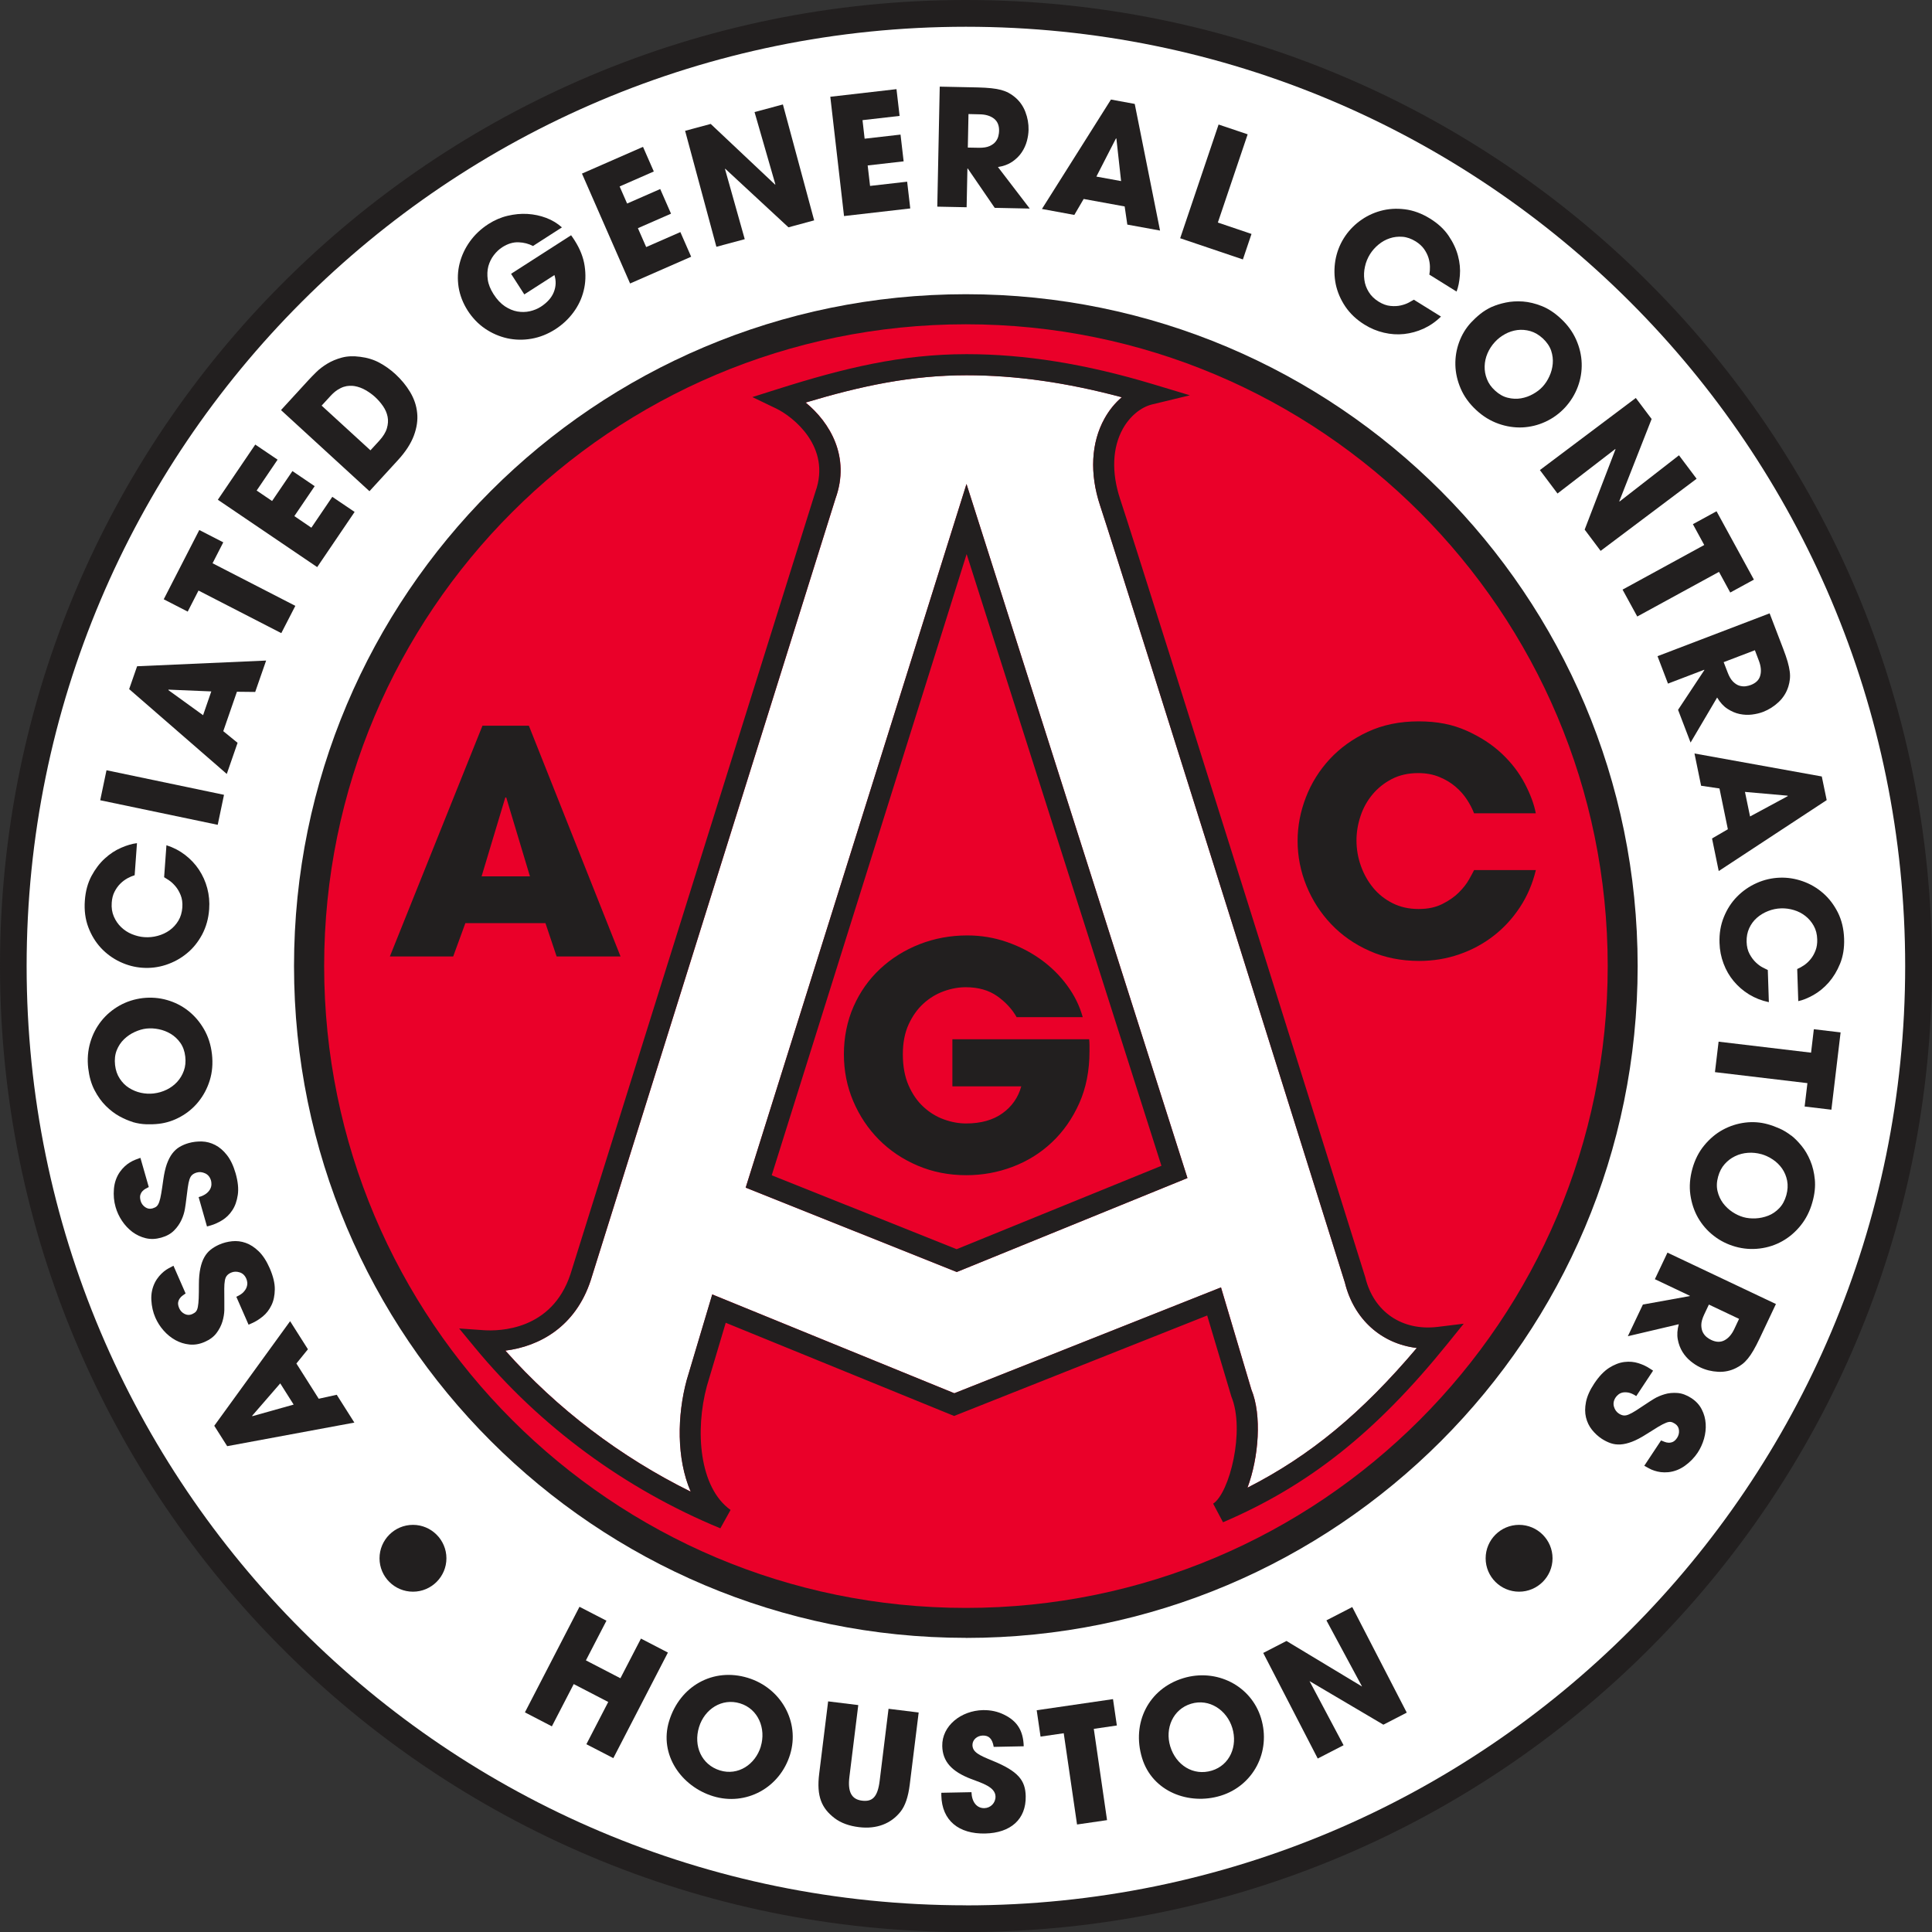 <?xml version="1.0" encoding="UTF-8"?><svg id="Layer_2" xmlns="http://www.w3.org/2000/svg" viewBox="0 0 291.69 291.7"><rect x="0" y="0" width="291.69" height="291.7" fill="#333333" stroke="none"/><defs><style>.cls-1{fill:#ea0029;}.cls-2{fill:#fff;}.cls-3{fill:#221f1f;}</style></defs><g id="Layer_1-2"><g><g><path class="cls-3" d="M145.83,291.7c80.56,0,145.86-65.3,145.86-145.85S226.39,0,145.83,0,0,65.3,0,145.85s65.29,145.85,145.83,145.85"/><path class="cls-2" d="M145.83,287.67c78.32,0,141.81-63.49,141.81-141.81S224.16,4.04,145.83,4.04,4.02,67.54,4.02,145.85s63.5,141.81,141.81,141.81"/><path class="cls-3" d="M145.83,247.29c56.02,0,101.42-45.41,101.42-101.43s-45.4-101.44-101.42-101.44S44.39,89.83,44.39,145.85s45.43,101.43,101.44,101.43"/><path class="cls-1" d="M145.83,242.76c53.52,0,96.9-43.39,96.9-96.91s-43.38-96.89-96.9-96.89S48.94,92.33,48.94,145.85s43.37,96.91,96.89,96.91"/><path class="cls-2" d="M213.9,203.51c-5.32-.64-9.48-4.31-10.85-9.86-.87-2.77-33.12-105.68-36.96-117.33-1.6-4.83-1.36-9.49,.67-13.14,.7-1.26,1.59-2.35,2.61-3.21-8.34-2.23-16.04-3.32-23.43-3.32-8.38,0-15.93,1.61-24.3,4.12,3.67,3.01,6.78,8.2,4.51,14.49l-36.97,118.07c-2.29,6.94-7.68,9.93-12.88,10.58,7.81,8.78,17.35,16.04,27.99,21.3-2.17-4.99-2.04-11.55-.61-16.84l3.86-12.94,36.55,14.92,40.26-15.98,4.59,15.43c1.59,3.85,1.12,10.2-.59,14.81,9.45-4.81,17.25-11.27,25.56-21.09Zm-69.46-11.47l-31.86-12.73,33.34-106.24,33.36,104.79-34.84,14.19Z"/><path class="cls-3" d="M108.77,230.75c-14.44-5.96-27.27-15.41-37.09-27.32l-2.36-2.86,3.7,.26c2.34,.16,10.3,.05,13.11-8.47l36.98-118.11c2.45-6.8-3.43-11.37-5.9-12.56l-3.62-1.74,3.83-1.21c9.98-3.16,18.65-5.27,28.51-5.27,8.8,0,18,1.48,28.1,4.52l5.62,1.69-5.71,1.38c-1.71,.42-3.36,1.79-4.41,3.67-1.59,2.85-1.74,6.61-.42,10.59,3.89,11.78,36.66,116.37,36.99,117.43l.03,.1c1.26,5.21,5.56,8.14,10.95,7.48l3.91-.48-2.48,3.07c-10.76,13.31-20.89,21.36-33.86,26.91l-1.49-2.81c2.46-1.59,4.86-11.05,2.75-16.17l-3.65-12.24-38.21,15.17-34.48-14.07-2.84,9.53c-1.82,6.72-1.18,15.34,3.57,18.73l-1.54,2.77Zm-32.48-26.84c7.81,8.78,17.35,16.04,27.99,21.3-2.17-4.99-2.04-11.55-.61-16.84l3.86-12.94,36.55,14.92,40.26-15.98,4.59,15.43c1.59,3.85,1.12,10.2-.59,14.81,9.45-4.81,17.25-11.27,25.56-21.09-5.32-.64-9.48-4.31-10.85-9.86-.87-2.77-33.12-105.68-36.96-117.33-1.6-4.83-1.36-9.49,.67-13.14,.7-1.26,1.59-2.35,2.6-3.21-8.34-2.23-16.04-3.32-23.43-3.32-8.38,0-15.93,1.61-24.3,4.12,3.67,3.01,6.78,8.2,4.51,14.49l-36.97,118.07c-2.29,6.94-7.68,9.93-12.88,10.58Zm68.15-11.87l-31.86-12.73,33.34-106.24,33.36,104.79-34.84,14.19Zm-27.93-14.6l27.92,11.16,30.92-12.59-29.41-92.36-29.43,93.8Z"/><g><path class="cls-3" d="M70.26,139.37l-1.84,5.04h-9.56l13.98-34.84h7.01l13.84,34.84h-9.65l-1.69-5.04h-12.1Zm2.45-7.06h7.3l-3.58-11.91h-.14l-3.58,11.91Z"/><path class="cls-3" d="M164.44,156.91c.03,.31,.05,.61,.05,.89v.94c0,2.92-.52,5.53-1.55,7.84-1.04,2.31-2.41,4.27-4.12,5.88-1.71,1.62-3.69,2.85-5.93,3.7-2.24,.85-4.58,1.27-6.99,1.27-2.64,0-5.08-.48-7.34-1.44-2.26-.96-4.21-2.27-5.86-3.93-1.65-1.66-2.94-3.6-3.88-5.81-.94-2.21-1.41-4.57-1.41-7.09s.49-5.01,1.46-7.2c.97-2.2,2.31-4.09,4-5.67,1.69-1.58,3.67-2.83,5.93-3.72,2.26-.89,4.68-1.34,7.25-1.34,2.07,0,4.06,.33,5.96,.99,1.9,.66,3.62,1.55,5.16,2.66,1.54,1.11,2.86,2.42,3.95,3.91,1.1,1.49,1.88,3.08,2.35,4.78h-9.98c-.69-1.22-1.67-2.28-2.94-3.18-1.27-.89-2.85-1.34-4.73-1.34-1.1,0-2.21,.2-3.34,.61-1.13,.41-2.15,1.03-3.06,1.86-.91,.83-1.66,1.88-2.24,3.15-.58,1.27-.87,2.77-.87,4.5,0,1.82,.29,3.39,.87,4.71,.58,1.32,1.33,2.4,2.26,3.25,.93,.85,1.95,1.48,3.08,1.88,1.13,.41,2.24,.61,3.34,.61,2.23,0,4.06-.51,5.48-1.53,1.43-1.02,2.38-2.38,2.85-4.07h-10.4v-7.11h20.67Z"/><path class="cls-3" d="M231.88,131.37c-.5,2.07-1.31,3.95-2.42,5.63-1.11,1.68-2.44,3.12-3.98,4.31-1.54,1.19-3.26,2.12-5.18,2.78-1.91,.66-3.92,.99-6.03,.99-2.73,0-5.23-.5-7.49-1.51-2.26-1-4.19-2.35-5.79-4.03-1.6-1.68-2.85-3.61-3.74-5.79-.89-2.18-1.34-4.45-1.34-6.8,0-2.23,.42-4.42,1.25-6.57,.83-2.15,2.03-4.07,3.6-5.77,1.57-1.69,3.48-3.07,5.74-4.12,2.26-1.05,4.82-1.58,7.67-1.58s5.15,.47,7.25,1.41c2.1,.94,3.88,2.1,5.34,3.48,1.46,1.38,2.61,2.89,3.46,4.52,.85,1.63,1.4,3.12,1.65,4.47h-9.32c-.25-.66-.6-1.34-1.06-2.05-.46-.71-1.03-1.36-1.72-1.95-.69-.6-1.51-1.09-2.45-1.48-.94-.39-2.01-.59-3.2-.59-1.51,0-2.83,.3-3.98,.89-1.15,.6-2.12,1.37-2.92,2.33-.8,.96-1.41,2.05-1.81,3.27-.41,1.22-.61,2.45-.61,3.67,0,1.32,.22,2.6,.66,3.84,.44,1.24,1.06,2.35,1.86,3.32,.8,.97,1.78,1.75,2.94,2.33,1.16,.58,2.46,.87,3.91,.87s2.57-.25,3.58-.75c1-.5,1.84-1.08,2.5-1.74,.66-.66,1.17-1.31,1.53-1.95,.36-.64,.62-1.12,.78-1.44h9.32Z"/></g><g><path class="cls-3" d="M48.12,211.18l2.72-.6,2.66,4.2-19.2,3.56-1.95-3.08,11.45-15.79,2.69,4.24-1.74,2.15,3.37,5.32Zm-3.78,.89l-2.03-3.21-4.24,4.89v.02l.04,.04,6.23-1.75Z"/><path class="cls-3" d="M28.01,195.29c-.12,.09-.27,.19-.44,.31-.17,.12-.32,.27-.44,.45s-.21,.39-.24,.62c-.03,.24,.03,.52,.17,.85,.16,.37,.43,.66,.8,.85,.37,.19,.75,.21,1.14,.04,.25-.11,.45-.24,.58-.39,.13-.15,.23-.38,.29-.7s.11-.75,.13-1.3c.02-.54,.03-1.26,.03-2.15,0-.93,.08-1.72,.22-2.38,.14-.66,.34-1.22,.6-1.68s.58-.84,.96-1.14c.38-.3,.81-.55,1.28-.76,.61-.27,1.27-.44,1.96-.51,.69-.07,1.37,.01,2.05,.25,.68,.24,1.33,.66,1.96,1.27,.63,.61,1.18,1.46,1.66,2.55,.52,1.2,.78,2.26,.77,3.19-.01,.93-.18,1.74-.51,2.41-.33,.68-.76,1.24-1.3,1.68-.54,.44-1.08,.78-1.61,1.01l-.54,.24-1.85-4.22c.48-.21,.84-.44,1.08-.7,.24-.26,.41-.52,.49-.78,.08-.26,.11-.5,.08-.71-.03-.22-.08-.39-.14-.53-.22-.51-.56-.83-1.03-.97-.46-.14-.88-.12-1.27,.05-.27,.12-.48,.27-.63,.45-.15,.18-.26,.43-.31,.75-.06,.32-.09,.73-.09,1.23,0,.5,0,1.13,.01,1.89,.01,.35,0,.8,0,1.35-.02,.55-.11,1.12-.29,1.72-.18,.59-.47,1.17-.89,1.73s-1.01,1-1.79,1.34c-.78,.34-1.54,.47-2.3,.39-.76-.08-1.46-.3-2.13-.67-.66-.37-1.25-.85-1.77-1.44-.52-.59-.93-1.24-1.24-1.94-.36-.82-.56-1.71-.61-2.66-.05-.95,.13-1.83,.54-2.65,.19-.37,.41-.69,.64-.96,.23-.27,.47-.5,.71-.7,.24-.2,.49-.36,.73-.49s.48-.26,.72-.38l1.84,4.2Z"/><path class="cls-3" d="M22.48,179.21c-.13,.07-.29,.16-.48,.25-.18,.1-.35,.22-.5,.39-.15,.16-.25,.36-.32,.59-.06,.23-.04,.52,.05,.86,.11,.39,.34,.71,.68,.95s.72,.31,1.12,.19c.27-.08,.48-.18,.62-.31,.15-.13,.28-.35,.39-.66s.21-.73,.3-1.27,.2-1.25,.32-2.13c.13-.92,.31-1.7,.53-2.33,.23-.63,.5-1.16,.82-1.58,.32-.42,.69-.76,1.1-1,.41-.24,.87-.44,1.37-.58,.64-.18,1.31-.26,2.01-.24,.69,.02,1.36,.2,2,.53s1.23,.83,1.77,1.52,.98,1.6,1.31,2.75c.36,1.26,.47,2.35,.33,3.27-.14,.92-.41,1.7-.83,2.32-.41,.63-.92,1.12-1.51,1.49-.59,.36-1.17,.63-1.74,.79l-.57,.16-1.26-4.43c.5-.14,.89-.33,1.17-.55,.28-.22,.47-.46,.59-.7s.17-.48,.17-.7c0-.22-.02-.4-.06-.54-.15-.53-.45-.9-.89-1.1-.44-.2-.86-.24-1.27-.12-.28,.08-.51,.2-.69,.36-.18,.16-.31,.39-.41,.7-.1,.31-.18,.71-.25,1.21-.07,.5-.15,1.12-.24,1.88-.04,.35-.1,.8-.19,1.34-.09,.54-.26,1.1-.52,1.66s-.62,1.1-1.11,1.59c-.49,.5-1.14,.86-1.96,1.09-.82,.23-1.59,.26-2.33,.08-.74-.18-1.41-.5-2.02-.95-.6-.46-1.12-1.01-1.56-1.67s-.76-1.35-.97-2.09c-.25-.86-.33-1.77-.25-2.72,.08-.95,.37-1.8,.89-2.56,.24-.34,.5-.63,.76-.87s.53-.44,.8-.6c.27-.16,.53-.29,.79-.39,.26-.1,.51-.19,.76-.28l1.26,4.4Z"/><path class="cls-3" d="M20.06,169.4c-.61-.18-1.28-.46-2-.85-.72-.39-1.41-.92-2.07-1.57-.66-.65-1.23-1.45-1.72-2.39-.49-.94-.8-2.04-.95-3.3-.16-1.38-.05-2.68,.31-3.91s.93-2.31,1.68-3.25c.75-.94,1.67-1.71,2.75-2.32,1.08-.6,2.25-.97,3.49-1.12,1.25-.14,2.47-.05,3.66,.29,1.19,.34,2.26,.88,3.21,1.63,.95,.75,1.74,1.67,2.38,2.78,.64,1.11,1.04,2.36,1.2,3.76,.16,1.41,.05,2.73-.33,3.96-.38,1.23-.96,2.3-1.71,3.23-.75,.93-1.65,1.68-2.7,2.26-1.04,.58-2.14,.94-3.29,1.07-.6,.07-1.23,.09-1.89,.07-.66-.02-1.34-.13-2.04-.33Zm3.13-4.31c.7-.08,1.35-.27,1.97-.57,.61-.3,1.14-.69,1.59-1.18,.45-.49,.78-1.05,1.01-1.69,.23-.64,.3-1.35,.21-2.13-.09-.81-.34-1.5-.74-2.07s-.89-1.02-1.45-1.36c-.57-.34-1.17-.57-1.81-.7-.64-.13-1.25-.16-1.84-.1s-1.18,.24-1.78,.51c-.6,.27-1.14,.64-1.62,1.1-.48,.46-.85,1.02-1.11,1.67-.26,.66-.34,1.4-.25,2.22,.09,.8,.33,1.48,.71,2.06s.84,1.05,1.4,1.4,1.15,.6,1.8,.74c.65,.14,1.29,.17,1.92,.1Z"/><path class="cls-3" d="M25.12,127.61c1.06,.34,2,.83,2.83,1.47,.83,.64,1.53,1.38,2.09,2.23s.98,1.77,1.25,2.79,.37,2.07,.29,3.16c-.1,1.42-.46,2.69-1.06,3.83-.61,1.13-1.37,2.09-2.31,2.85-.93,.77-1.98,1.34-3.15,1.73-1.16,.38-2.36,.53-3.58,.44-1.16-.08-2.28-.38-3.36-.89-1.08-.51-2.04-1.21-2.86-2.08-.82-.88-1.46-1.92-1.92-3.13-.46-1.21-.64-2.56-.53-4.04,.1-1.42,.44-2.65,1-3.71,.57-1.06,1.24-1.94,2.01-2.64,.77-.71,1.6-1.25,2.48-1.63s1.67-.61,2.38-.69l-.35,4.84c-.35,.11-.72,.26-1.1,.47s-.74,.48-1.08,.82c-.34,.34-.62,.74-.86,1.21-.24,.47-.38,1.02-.42,1.64-.06,.78,.05,1.48,.32,2.1,.27,.62,.63,1.15,1.1,1.6,.47,.45,1.01,.81,1.63,1.06s1.25,.41,1.88,.45c.68,.05,1.36-.02,2.02-.2,.66-.18,1.26-.46,1.79-.84,.53-.38,.97-.86,1.32-1.44,.35-.58,.54-1.25,.6-2,.05-.72-.04-1.34-.26-1.88-.22-.54-.49-.99-.81-1.36-.32-.37-.64-.66-.96-.87-.32-.21-.56-.36-.72-.46l.35-4.84Z"/><path class="cls-3" d="M15.13,120.82l.95-4.53,17.74,3.71-.95,4.53-17.74-3.71Z"/><path class="cls-3" d="M33.71,110.39l2.16,1.76-1.63,4.7-14.74-12.81,1.2-3.45,19.48-.86-1.65,4.74-2.76-.03-2.06,5.95Zm-3.05-2.41l1.24-3.59-6.46-.27v.02l-.02,.05,5.24,3.79Z"/><path class="cls-3" d="M29.97,89.16l-1.63,3.18-3.62-1.86,5.37-10.46,3.62,1.86-1.62,3.16,12.5,6.43-2.12,4.12-12.5-6.43Z"/><path class="cls-3" d="M32.89,75.45l5.65-8.33,3.37,2.28-3.16,4.66,2.33,1.58,3.07-4.52,3.36,2.28-3.07,4.52,2.57,1.75,3.16-4.66,3.37,2.28-5.65,8.33-15-10.17Z"/><path class="cls-3" d="M42.43,61.91l4.05-4.42c.34-.37,.75-.8,1.24-1.28,.48-.48,1.05-.91,1.69-1.3s1.38-.7,2.2-.92c.82-.22,1.74-.26,2.77-.12,1.06,.13,2.02,.42,2.88,.88,.86,.46,1.66,1.03,2.4,1.7,.91,.84,1.67,1.75,2.26,2.74,.59,.99,.95,2.03,1.06,3.13,.12,1.1-.05,2.26-.5,3.46-.45,1.2-1.25,2.44-2.41,3.7l-4.29,4.68-13.36-12.25Zm13.49,6.09l1.34-1.46c.58-.64,.97-1.26,1.15-1.87,.18-.61,.22-1.19,.11-1.75-.11-.56-.34-1.09-.69-1.6-.35-.51-.76-.98-1.23-1.41-.39-.35-.84-.68-1.37-.99-.53-.31-1.09-.52-1.7-.63-.23-.04-.49-.05-.77-.04s-.58,.06-.88,.16-.62,.26-.95,.47c-.33,.22-.67,.51-1.01,.88l-1.36,1.48,7.37,6.75Z"/><path class="cls-3" d="M86.21,35.5c.1,.13,.19,.25,.27,.38,.08,.12,.17,.26,.27,.41,.82,1.28,1.33,2.57,1.52,3.87,.19,1.3,.15,2.55-.15,3.73-.29,1.19-.81,2.28-1.56,3.29-.74,1-1.65,1.84-2.7,2.52-1.15,.74-2.36,1.22-3.62,1.44-1.26,.22-2.48,.19-3.67-.07-1.19-.27-2.3-.75-3.33-1.45-1.03-.7-1.9-1.61-2.61-2.7-.73-1.14-1.19-2.33-1.39-3.56-.19-1.24-.14-2.44,.16-3.61s.81-2.27,1.55-3.3c.74-1.03,1.67-1.9,2.8-2.63,.91-.58,1.87-1,2.89-1.24,1.02-.24,2.02-.34,3-.28,.99,.06,1.93,.26,2.83,.6,.9,.34,1.69,.82,2.37,1.43l-4.37,2.81c-.65-.34-1.37-.53-2.18-.56-.81-.03-1.62,.21-2.45,.74-.48,.31-.91,.71-1.29,1.21-.38,.5-.65,1.06-.82,1.67-.16,.62-.19,1.29-.09,2.01,.1,.72,.4,1.46,.88,2.21,.51,.8,1.08,1.4,1.7,1.82,.62,.41,1.26,.68,1.9,.79,.64,.11,1.27,.1,1.88-.04s1.15-.36,1.64-.67c.97-.63,1.63-1.36,1.97-2.21,.34-.85,.37-1.71,.1-2.58l-4.55,2.92-2-3.11,9.05-5.81Z"/><path class="cls-3" d="M87.86,26.21l9.22-4.04,1.63,3.72-5.16,2.26,1.13,2.58,5-2.19,1.63,3.72-5,2.19,1.25,2.85,5.16-2.26,1.63,3.72-9.22,4.04-7.27-16.6Z"/><path class="cls-3" d="M103.44,19.75l3.86-1.04,9.73,9.17,.03-.06-3.14-10.9,4.28-1.15,4.72,17.5-3.88,1.05-9.54-8.84-.04,.04,2.98,10.59-4.28,1.15-4.72-17.5Z"/><path class="cls-3" d="M125.35,14.61l10-1.15,.47,4.04-5.6,.64,.32,2.8,5.42-.62,.47,4.04-5.43,.62,.36,3.09,5.6-.64,.47,4.04-10,1.15-2.07-18Z"/><path class="cls-3" d="M141.88,13.08l5.73,.12c.8,.02,1.48,.06,2.05,.12,.57,.06,1.07,.15,1.49,.26,.42,.12,.79,.26,1.11,.43,.32,.17,.62,.37,.91,.61,.74,.6,1.28,1.35,1.63,2.25,.35,.9,.51,1.81,.49,2.74-.01,.52-.09,1.08-.25,1.68-.16,.6-.42,1.17-.78,1.71s-.84,1.01-1.43,1.42c-.59,.4-1.31,.67-2.16,.8l4.8,6.27-5.29-.11-4.07-5.94h-.05l-.12,5.85-4.43-.09,.37-18.12Zm4.24,9.2l1.64,.03c.69,.01,1.23-.07,1.63-.25,.4-.18,.71-.4,.92-.67,.21-.27,.35-.54,.42-.84s.11-.55,.11-.78c.02-.83-.24-1.45-.78-1.87-.54-.41-1.26-.63-2.15-.64l-1.69-.04-.1,5.04Z"/><path class="cls-3" d="M163.61,30.04l-1.41,2.41-4.89-.9,10.42-16.52,3.59,.66,3.82,19.12-4.94-.9-.4-2.74-6.19-1.13Zm1.92-3.38l3.73,.68-.71-6.43h-.07l-2.95,5.75Z"/><path class="cls-3" d="M183.98,18.8l4.39,1.48-4.5,13.32,5.08,1.72-1.3,3.85-9.47-3.2,5.8-17.17Z"/><path class="cls-3" d="M217.55,47.8c-.79,.78-1.67,1.38-2.62,1.82-.95,.43-1.93,.7-2.94,.81s-2.02,.04-3.05-.2c-1.03-.24-2-.64-2.93-1.22-1.21-.75-2.17-1.66-2.89-2.72-.72-1.07-1.2-2.19-1.45-3.37-.24-1.18-.26-2.38-.06-3.59,.21-1.21,.63-2.33,1.28-3.37,.61-.98,1.4-1.84,2.36-2.56s2.02-1.24,3.18-1.56c1.16-.32,2.38-.4,3.67-.24,1.29,.16,2.56,.63,3.82,1.41,1.21,.75,2.14,1.62,2.81,2.62,.67,.99,1.14,2,1.4,3.01,.27,1.01,.36,1.99,.28,2.95s-.24,1.76-.5,2.43l-4.11-2.56c.07-.36,.1-.76,.09-1.2s-.08-.88-.22-1.34c-.14-.45-.37-.9-.67-1.33-.31-.43-.73-.81-1.25-1.14-.67-.41-1.33-.65-2-.7-.67-.05-1.31,.02-1.93,.23-.62,.2-1.18,.52-1.7,.95-.52,.43-.94,.91-1.28,1.45-.36,.58-.62,1.21-.76,1.88-.15,.67-.18,1.33-.09,1.98,.08,.65,.3,1.26,.66,1.84,.35,.58,.85,1.06,1.49,1.46,.61,.38,1.21,.6,1.79,.65,.58,.06,1.11,.03,1.58-.08,.47-.11,.88-.26,1.21-.44,.34-.19,.58-.33,.74-.42l4.12,2.56Z"/><path class="cls-3" d="M225.26,46.33c.58-.27,1.27-.48,2.07-.65,.8-.17,1.67-.22,2.59-.16,.93,.07,1.88,.3,2.86,.69s1.94,1.02,2.87,1.89c1.02,.94,1.79,2,2.31,3.17,.52,1.17,.8,2.36,.84,3.56,.04,1.21-.15,2.39-.58,3.55-.43,1.16-1.07,2.2-1.92,3.13-.85,.92-1.84,1.64-2.96,2.16-1.12,.52-2.29,.8-3.49,.86-1.21,.05-2.41-.13-3.62-.56-1.21-.43-2.33-1.11-3.36-2.07-1.04-.96-1.82-2.04-2.33-3.22-.51-1.18-.78-2.37-.81-3.56-.03-1.19,.16-2.35,.57-3.47,.41-1.12,1.01-2.11,1.8-2.96,.41-.44,.87-.87,1.39-1.29,.51-.41,1.1-.77,1.76-1.08Zm.44,5.3c-.48,.52-.85,1.09-1.12,1.72-.27,.63-.41,1.27-.43,1.93-.02,.66,.09,1.31,.34,1.94,.24,.64,.65,1.22,1.23,1.75,.6,.55,1.24,.92,1.92,1.08,.68,.17,1.34,.2,1.99,.09s1.26-.33,1.83-.65c.57-.32,1.06-.69,1.45-1.12s.74-.95,1.01-1.55c.28-.6,.45-1.23,.51-1.89,.06-.66-.02-1.33-.24-1.99-.23-.67-.65-1.28-1.26-1.85-.59-.54-1.22-.91-1.88-1.1-.67-.19-1.32-.24-1.97-.16-.65,.09-1.27,.29-1.85,.61-.58,.32-1.09,.71-1.52,1.18Z"/><path class="cls-3" d="M246.96,60.07l2.4,3.19-4.89,12.44h.07l8.95-6.96,2.66,3.54-14.49,10.89-2.41-3.21,4.66-12.14-.05-.02-8.71,6.71-2.66-3.54,14.49-10.89Z"/><path class="cls-3" d="M257.3,82.28l-1.71-3.14,3.57-1.95,5.64,10.32-3.57,1.95-1.7-3.12-12.34,6.74-2.22-4.06,12.34-6.74Z"/><path class="cls-3" d="M267.17,92.59l2.05,5.35c.29,.75,.51,1.4,.67,1.95s.26,1.04,.32,1.48,.06,.83,.02,1.19c-.04,.36-.11,.71-.22,1.07-.28,.91-.77,1.7-1.47,2.36s-1.49,1.16-2.35,1.49c-.49,.19-1.04,.32-1.66,.4-.62,.08-1.24,.05-1.88-.08-.64-.13-1.25-.4-1.85-.79-.6-.39-1.11-.96-1.55-1.7l-4.01,6.8-1.89-4.94,3.97-6-.02-.05-5.47,2.09-1.58-4.14,16.93-6.47Zm-6.93,7.39l.59,1.53c.24,.64,.52,1.11,.84,1.42s.64,.51,.96,.6c.32,.09,.64,.12,.93,.08,.3-.04,.55-.11,.77-.19,.78-.3,1.26-.77,1.43-1.43,.18-.65,.11-1.4-.21-2.24l-.6-1.58-4.71,1.8Z"/><path class="cls-3" d="M259.59,119.04l-2.76-.41-1-4.87,19.22,3.47,.74,3.57-16.3,10.71-1.01-4.92,2.39-1.39-1.27-6.17Zm3.86,.51l.77,3.72,5.69-3.07v-.02l-.02-.05-6.44-.57Z"/><path class="cls-3" d="M267.03,151.3c-1.08-.23-2.07-.62-2.97-1.17-.89-.55-1.66-1.22-2.31-2-.65-.78-1.16-1.66-1.53-2.65-.37-.98-.58-2.02-.61-3.12-.05-1.42,.17-2.73,.66-3.92,.48-1.19,1.15-2.22,2-3.08,.85-.86,1.83-1.54,2.95-2.04,1.12-.5,2.29-.77,3.51-.81,1.16-.04,2.3,.14,3.44,.54s2.15,.99,3.06,1.78c.91,.79,1.65,1.76,2.24,2.92,.58,1.16,.9,2.48,.95,3.96,.05,1.42-.16,2.68-.61,3.79-.45,1.11-1.03,2.05-1.72,2.84-.69,.78-1.46,1.41-2.29,1.88-.84,.47-1.6,.78-2.3,.93l-.16-4.85c.34-.14,.69-.34,1.05-.58,.36-.25,.69-.56,.99-.93,.3-.37,.54-.8,.73-1.3s.27-1.05,.25-1.67c-.02-.78-.2-1.47-.53-2.05-.33-.59-.75-1.08-1.26-1.48-.51-.4-1.09-.7-1.73-.89-.64-.19-1.28-.28-1.92-.26-.69,.02-1.35,.16-1.98,.41-.64,.25-1.2,.59-1.69,1.02-.49,.43-.88,.96-1.16,1.57-.28,.61-.41,1.3-.39,2.05,.02,.72,.17,1.33,.45,1.85s.6,.94,.95,1.27c.35,.33,.7,.59,1.04,.76,.34,.18,.59,.3,.76,.38l.16,4.85Z"/><path class="cls-3" d="M273.43,158.94l.42-3.55,4.04,.48-1.39,11.67-4.04-.48,.42-3.53-13.96-1.66,.55-4.6,13.96,1.66Z"/><path class="cls-3" d="M270.46,171.45c.5,.39,1.01,.91,1.53,1.54,.52,.63,.96,1.38,1.32,2.24,.36,.85,.59,1.81,.69,2.86,.1,1.05-.02,2.19-.37,3.42-.37,1.34-.96,2.5-1.76,3.5-.8,1-1.73,1.79-2.78,2.38-1.05,.59-2.19,.96-3.42,1.11-1.23,.15-2.45,.06-3.66-.28s-2.31-.89-3.28-1.65c-.98-.76-1.76-1.67-2.36-2.71-.6-1.05-.98-2.21-1.16-3.47s-.07-2.58,.3-3.93c.38-1.37,.98-2.55,1.8-3.54,.82-.99,1.75-1.78,2.8-2.35,1.05-.57,2.17-.93,3.35-1.08,1.18-.15,2.33-.06,3.45,.25,.58,.16,1.17,.38,1.78,.65s1.19,.63,1.76,1.07Zm-4.52,2.81c-.68-.19-1.36-.26-2.04-.21-.68,.05-1.32,.21-1.92,.5-.6,.28-1.12,.68-1.58,1.19s-.79,1.14-1,1.9c-.22,.79-.25,1.52-.09,2.2,.16,.68,.44,1.28,.83,1.81,.4,.53,.87,.97,1.41,1.33s1.1,.62,1.66,.78,1.18,.22,1.84,.19c.66-.03,1.3-.17,1.92-.41,.62-.24,1.17-.62,1.66-1.13,.49-.51,.84-1.16,1.07-1.97,.21-.77,.25-1.5,.12-2.18-.13-.68-.39-1.29-.76-1.83-.38-.54-.84-.99-1.39-1.36-.55-.37-1.13-.64-1.74-.82Z"/><path class="cls-3" d="M268.13,196.87l-2.45,5.18c-.34,.72-.66,1.33-.95,1.83-.29,.5-.57,.91-.85,1.25-.28,.34-.56,.62-.84,.83-.28,.22-.59,.41-.93,.58-.85,.43-1.76,.62-2.72,.57-.96-.05-1.86-.27-2.7-.67-.47-.22-.95-.53-1.43-.92-.48-.39-.9-.86-1.24-1.41-.34-.55-.58-1.18-.71-1.88-.13-.7-.08-1.47,.15-2.3l-7.69,1.81,2.27-4.78,7.08-1.28,.02-.04-5.29-2.51,1.9-4.01,16.38,7.76Zm-10.13,.1l-.7,1.48c-.29,.62-.44,1.15-.44,1.59s.08,.81,.23,1.11c.16,.3,.35,.54,.59,.73,.24,.18,.46,.33,.67,.42,.75,.36,1.43,.37,2.02,.05,.6-.32,1.09-.89,1.47-1.7l.72-1.53-4.56-2.16Z"/><path class="cls-3" d="M250.82,217.49c.14,.05,.31,.12,.5,.2,.19,.08,.4,.12,.62,.13,.22,0,.44-.04,.65-.14,.21-.1,.42-.3,.62-.6,.22-.34,.32-.72,.28-1.14s-.23-.74-.59-.98c-.23-.15-.44-.25-.64-.28-.19-.03-.45,.01-.75,.14-.31,.12-.69,.32-1.16,.6s-1.08,.66-1.83,1.14c-.78,.5-1.49,.87-2.12,1.11s-1.21,.38-1.74,.41c-.53,.03-1.02-.03-1.48-.19-.45-.15-.9-.38-1.34-.66-.56-.37-1.06-.83-1.49-1.37s-.73-1.16-.9-1.86c-.17-.7-.17-1.47,0-2.33,.17-.86,.58-1.79,1.24-2.78,.72-1.09,1.48-1.88,2.26-2.38,.79-.5,1.56-.79,2.3-.88,.75-.09,1.45-.03,2.11,.18,.66,.21,1.24,.48,1.73,.81l.49,.32-2.54,3.84c-.44-.29-.83-.46-1.18-.53-.35-.06-.65-.06-.92,0-.26,.07-.48,.18-.64,.33-.17,.14-.29,.28-.37,.4-.31,.46-.39,.93-.26,1.39s.38,.81,.73,1.04c.24,.16,.48,.26,.72,.29,.24,.03,.5-.02,.8-.15,.3-.13,.66-.32,1.08-.59,.42-.27,.95-.62,1.58-1.04,.29-.2,.67-.44,1.14-.73,.47-.29,1.01-.51,1.6-.69s1.24-.24,1.93-.19c.69,.05,1.39,.31,2.1,.77s1.24,1.04,1.58,1.72c.35,.68,.54,1.39,.59,2.15s-.04,1.51-.25,2.27c-.22,.76-.54,1.46-.96,2.1-.5,.75-1.13,1.4-1.9,1.96-.77,.56-1.61,.89-2.52,.99-.42,.04-.8,.03-1.15-.01-.35-.05-.68-.12-.97-.22-.3-.1-.57-.21-.81-.35-.25-.13-.48-.26-.71-.39l2.53-3.82Z"/></g><g><path class="cls-3" d="M88.53,263.34l3.3-6.38-5.21-2.7-3.3,6.38-4.07-2.11,8.24-15.94,4.07,2.1-3.1,5.99,5.21,2.7,3.1-5.99,4.07,2.11-8.24,15.94-4.07-2.1Z"/><path class="cls-3" d="M101.02,259.85c1.62-5.31,6.67-8.13,11.89-6.53,5.01,1.53,7.88,6.65,6.38,11.56-1.55,5.08-6.7,7.82-11.62,6.31-4.78-1.46-8.2-6.26-6.65-11.34Zm13.84,3.83c.82-2.69-.37-5.67-3.13-6.51-2.74-.84-5.36,.87-6.19,3.58-.87,2.83,.36,5.69,3.17,6.55,2.71,.83,5.32-.88,6.16-3.62Z"/><path class="cls-3" d="M134.15,257.99l4.55,.56-1.35,10.9c-.23,1.85-.69,3.21-1.41,4.1-1.41,1.76-3.55,2.64-6.25,2.31-1.49-.18-2.73-.63-3.69-1.36-1.94-1.49-2.75-3.27-2.32-6.71l1.35-10.92,4.55,.56-1.34,10.85c-.27,2.21,.29,3.38,1.9,3.58,1.54,.19,2.36-.49,2.67-2.99l1.34-10.88Z"/><path class="cls-3" d="M150.03,263.74c-.22-1.28-.76-1.73-1.66-1.71-.85,.02-1.56,.64-1.55,1.44,.02,1.07,1,1.53,2.98,2.34,3.99,1.62,5.01,3.02,5.06,5.38,.07,3.47-2.26,5.55-6.14,5.63-3.9,.08-6.52-1.9-6.6-5.76v-.39l4.55-.09c.05,1.48,.8,2.43,1.94,2.41,.95-.02,1.71-.79,1.69-1.76-.03-1.43-2.03-2.02-3.67-2.64-2.96-1.13-4.32-2.65-4.37-4.98-.06-3.06,2.85-5.35,6.15-5.42,1.19-.02,2.24,.22,3.19,.69,1.94,.95,2.89,2.37,2.96,4.77l-4.53,.09Z"/><path class="cls-3" d="M162.61,275.46l-2.01-13.78-3.5,.51-.58-3.98,11.52-1.68,.58,3.98-3.48,.51,2,13.78-4.54,.66Z"/><path class="cls-3" d="M172.43,265.43c-1.62-5.31,.99-10.47,6.21-12.06,5.01-1.53,10.25,1.11,11.75,6.03,1.55,5.08-1.19,10.22-6.11,11.72-4.78,1.46-10.3-.61-11.85-5.69Zm13.62-4.55c-.82-2.69-3.47-4.49-6.23-3.65-2.74,.83-3.96,3.72-3.14,6.43,.86,2.83,3.48,4.52,6.29,3.66,2.71-.83,3.92-3.7,3.08-6.44Z"/><path class="cls-3" d="M208.86,260.39l-11.15-6.58,5.14,9.68-3.9,2.01-8.23-15.94,3.51-1.81,11.41,6.88-5.38-9.99,3.9-2.01,8.23,15.94-3.53,1.82Z"/></g></g><g><path class="cls-3" d="M229.35,240.31c2.78,0,5.05-2.26,5.05-5.04s-2.27-5.05-5.05-5.05-5.05,2.26-5.05,5.05,2.27,5.04,5.05,5.04"/><path class="cls-3" d="M62.35,240.31c2.78,0,5.05-2.26,5.05-5.04s-2.27-5.05-5.05-5.05-5.05,2.26-5.05,5.05,2.27,5.04,5.05,5.04"/></g></g></g></svg>